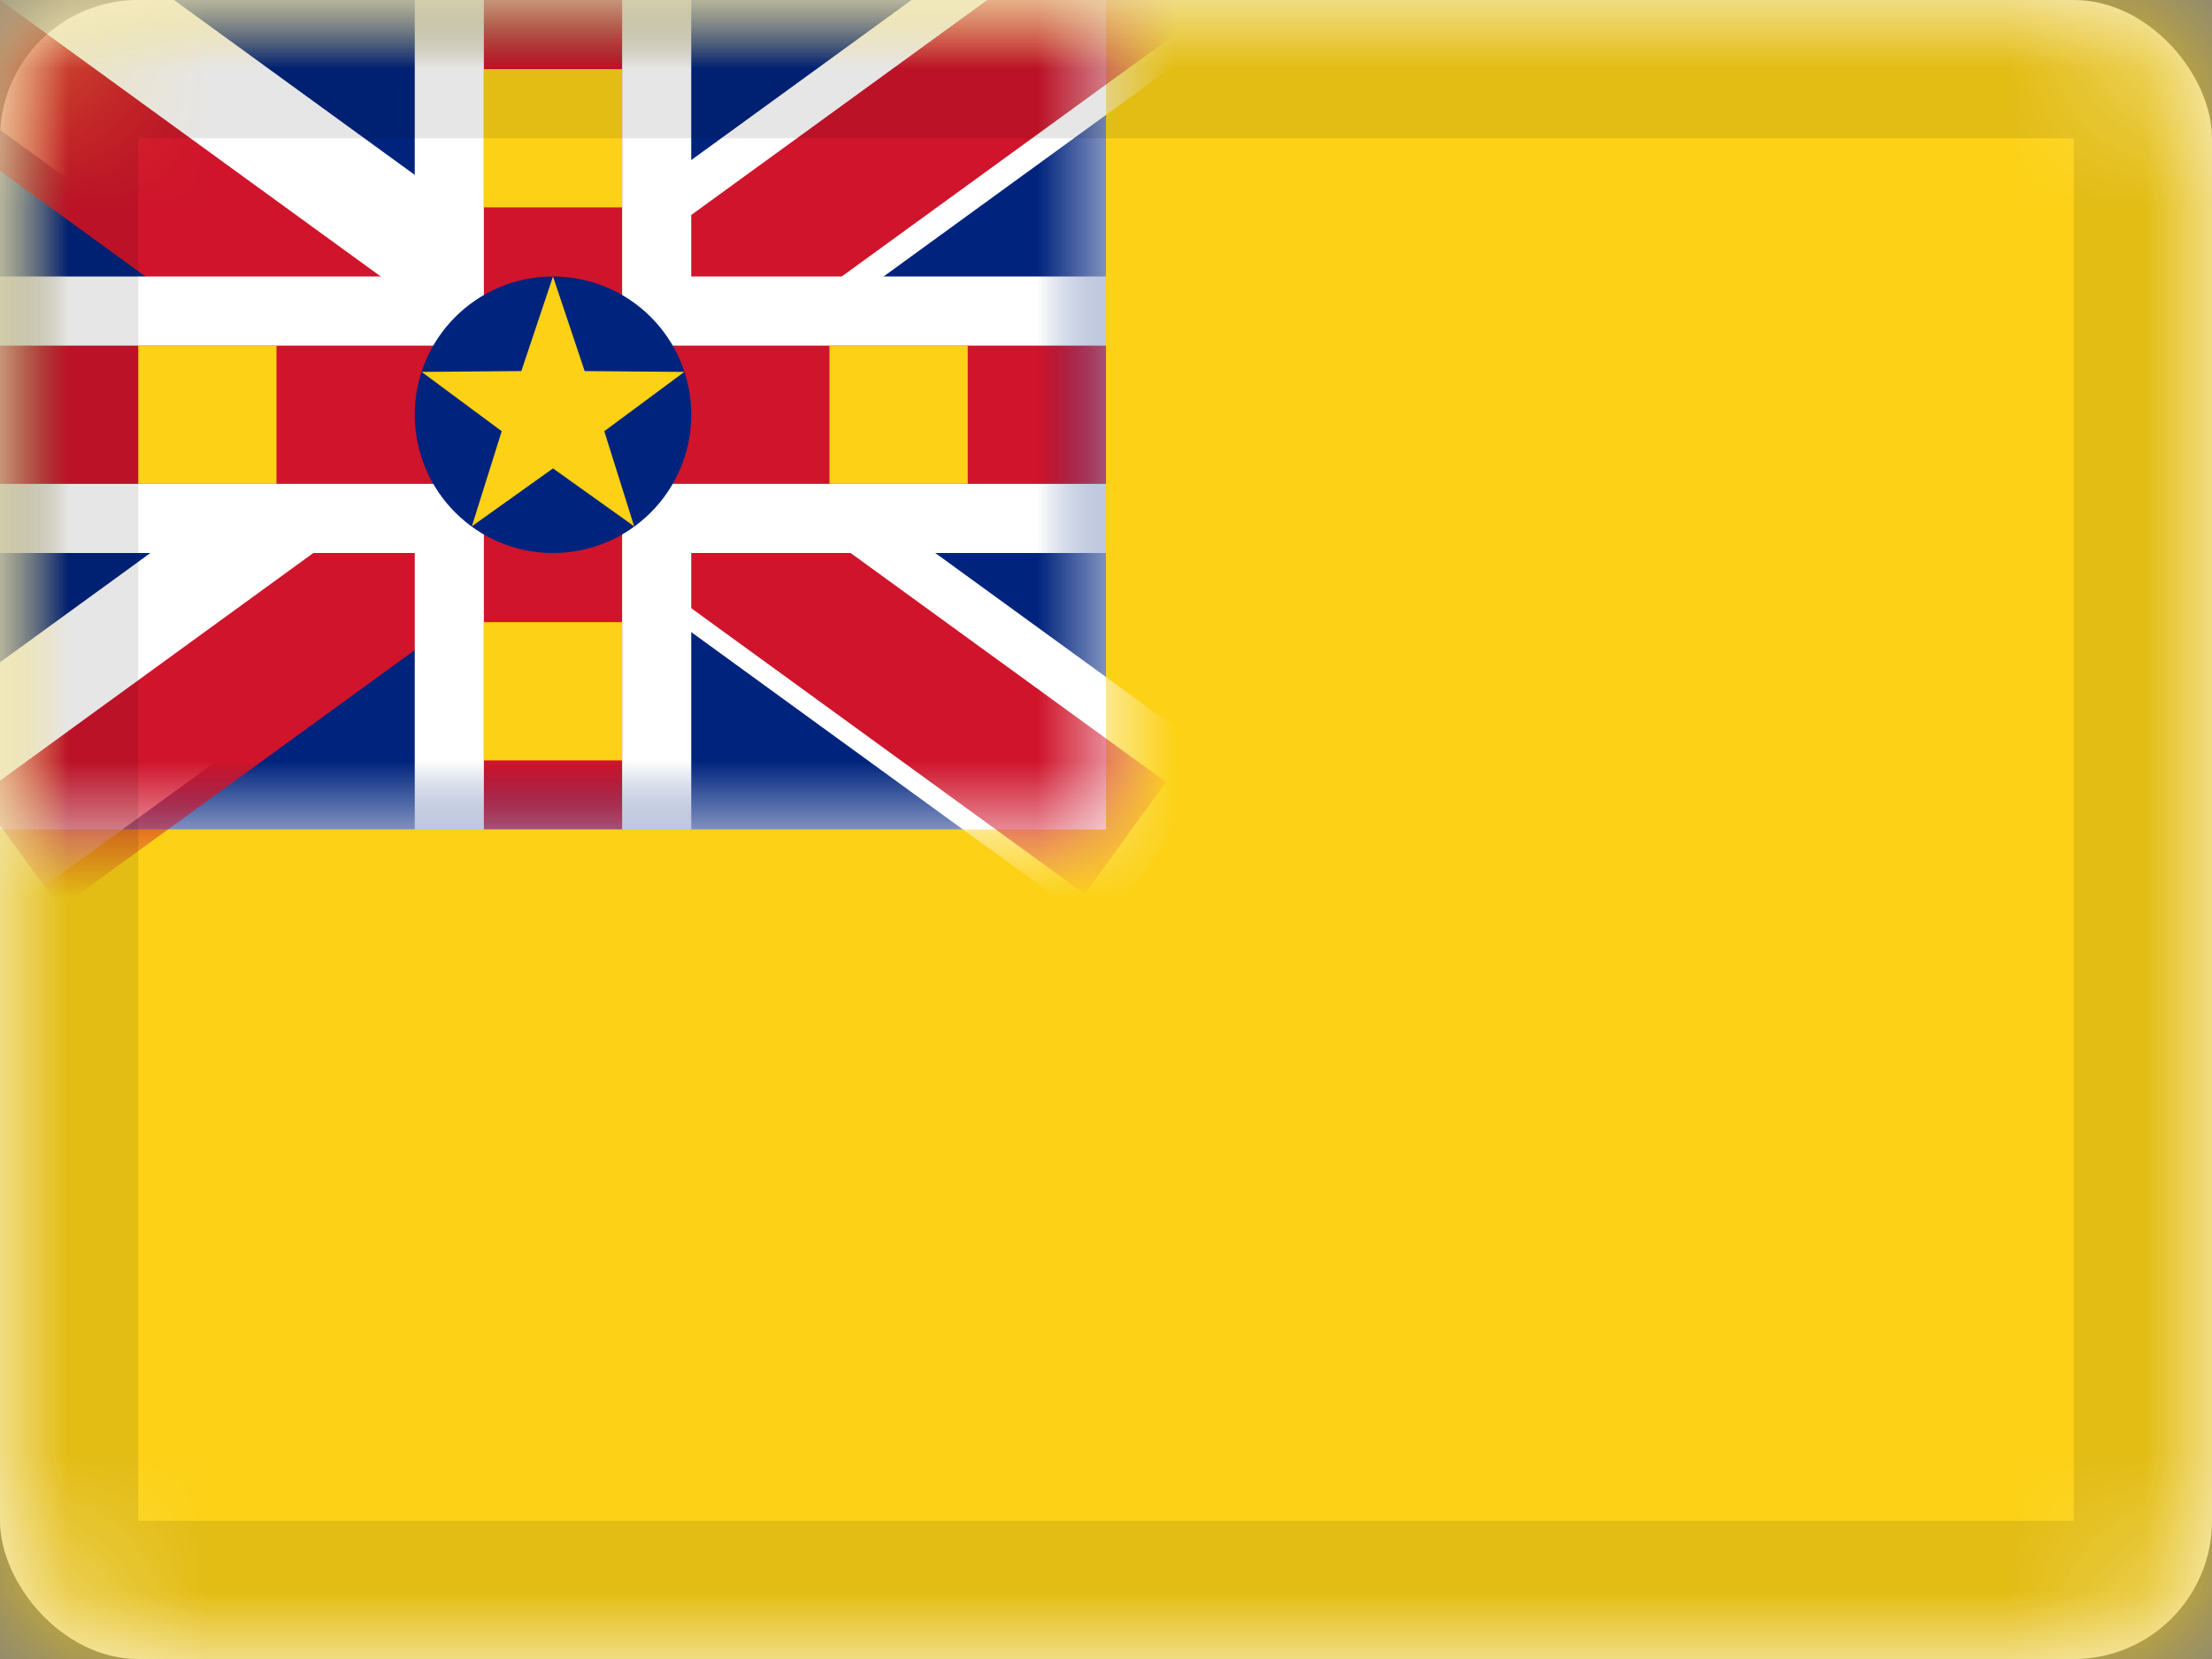 <svg xmlns="http://www.w3.org/2000/svg" xmlns:xlink="http://www.w3.org/1999/xlink" viewBox="0 0 16 12"><rect x="0" y="0" width="16" height="12" fill="#808080" stroke="none"/><defs><rect id="cr-flag-NU-a" width="16" height="12" rx="1"/><path id="cr-flag-NU-c" d="M0 0h8v6H0z"/></defs><g fill="none" fill-rule="evenodd"><mask id="cr-flag-NU-b" fill="#fff"><use xlink:href="#cr-flag-NU-a"/></mask><use fill="#FFF" xlink:href="#cr-flag-NU-a"/><path fill="#FCD116" d="M0 0h16v12H0z" mask="url(#cr-flag-NU-b)"/><g mask="url(#cr-flag-NU-b)"><mask id="cr-flag-NU-d" fill="#fff"><use xlink:href="#cr-flag-NU-c"/></mask><use fill="#FFF" xlink:href="#cr-flag-NU-c"/><g mask="url(#cr-flag-NU-d)"><path fill="#00247D" d="M0 0h8v6H0z"/><path fill="#FFF" d="M-.118-1l8.97 6.516L7.97 6.73-1 .213z"/><path fill="#FFF" d="M7.97-1L-1 5.517l.88 1.213L8.851.213z"/></g><g fill="#CF142B" mask="url(#cr-flag-NU-d)"><path d="M-.206-.15l4.14 3.007-.588.81L-.794.658zm4.5 2.8l4.14 3.007-.588.81-4.14-3.008z"/><path d="M3.615 2.561L8.105-.7l.587.809-4.49 3.261z"/><path d="M-.153 5.758l4.14-3.008.587.809-4.14 3.008z"/></g><g mask="url(#cr-flag-NU-d)"><path fill="#FFF" d="M3 2V0h2v2h3v2H5v2H3V4H0V2h3z"/><path fill="#CF142B" d="M8 2.5v1H4.5V6h-1V3.5H0v-1h3.5V0h1v2.5z"/></g></g><circle cx="4" cy="3" r="1" fill="#00247D" mask="url(#cr-flag-NU-b)"/><path fill="#FCD116" d="M4 3.388l-.587.419.216-.688-.579-.429.721-.006L4 2l.229.684.721.006-.579.429.216.688zM1 2.5h1v1H1zm5 0h1v1H6zM3.5.5h1v1h-1zm0 4h1v1h-1z" mask="url(#cr-flag-NU-b)"/><g stroke="#000" stroke-opacity=".1" mask="url(#cr-flag-NU-b)"><path d="M.5.5h15v11H.5z" style="mix-blend-mode:multiply"/></g></g></svg>